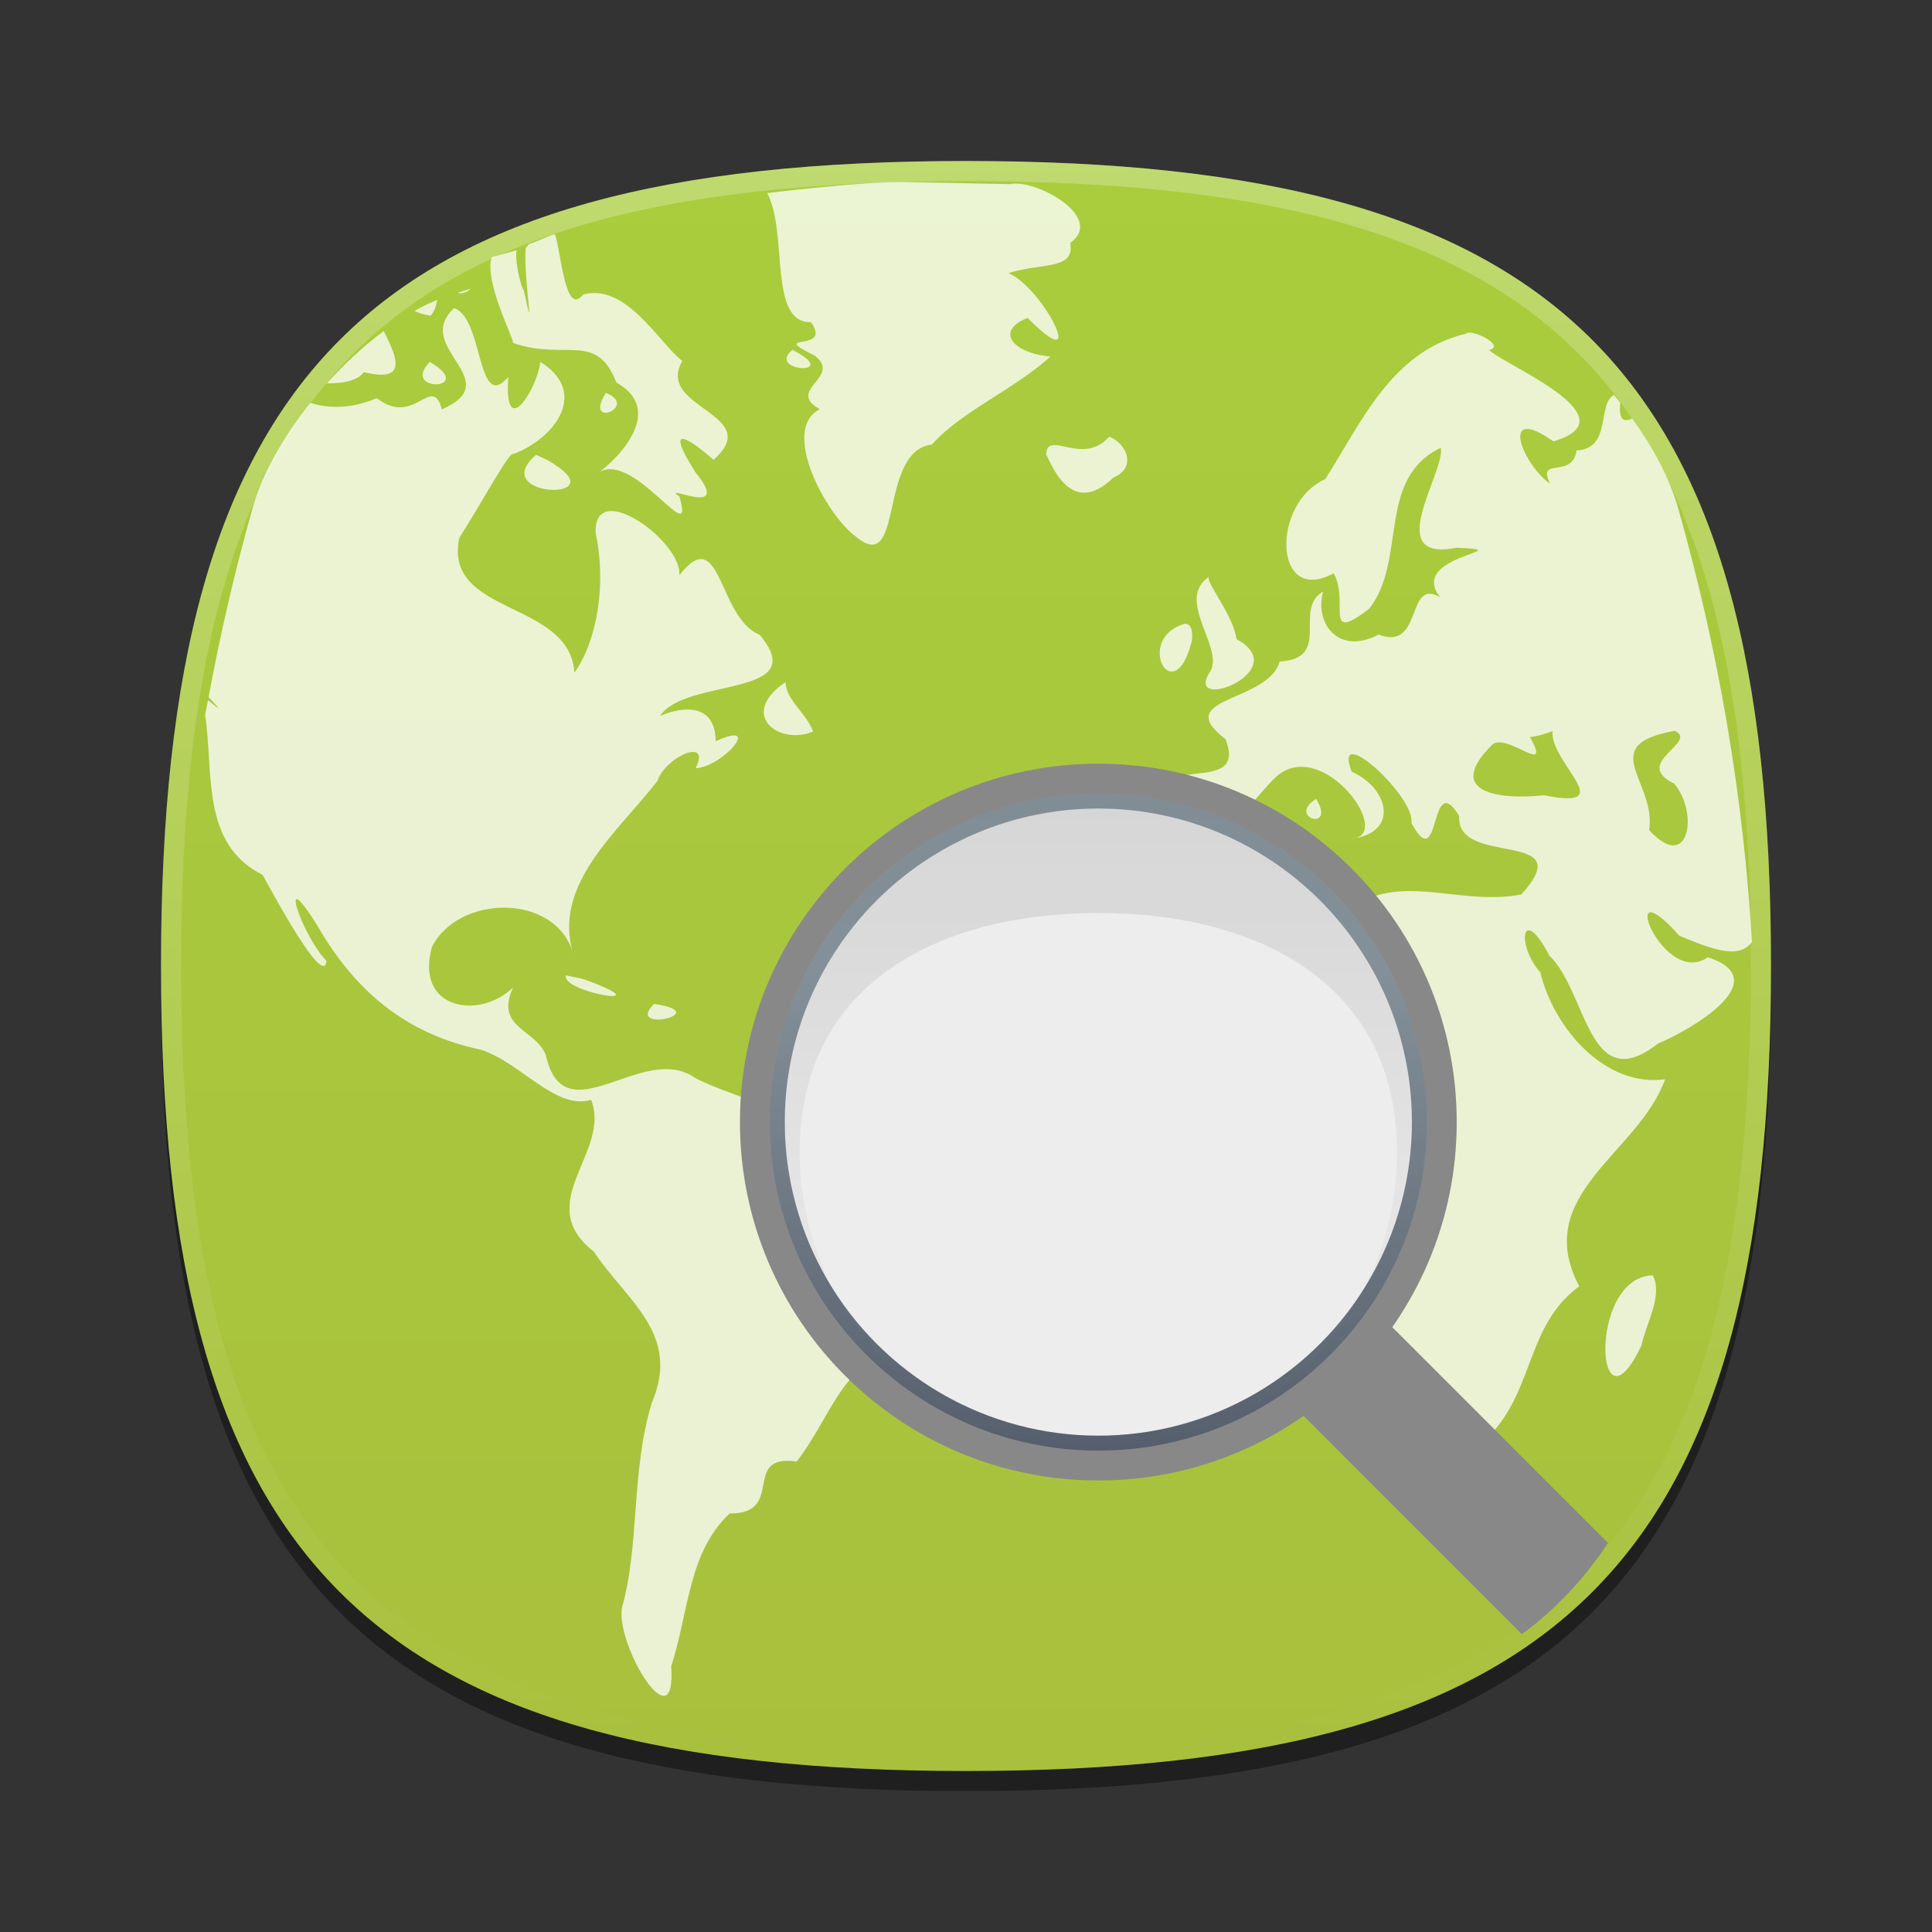 <?xml version="1.0" encoding="UTF-8"?>
<svg xmlns="http://www.w3.org/2000/svg" xmlns:xlink="http://www.w3.org/1999/xlink" baseProfile="tiny" contentScriptType="text/ecmascript" contentStyleType="text/css" height="96px" preserveAspectRatio="xMidYMid meet" version="1.1" viewBox="0 0 96 96" width="96px" x="0px" y="0px" zoomAndPan="magnify">
<rect x="0" y="0" width="96" height="96" fill="#333333" stroke="none"/>
<defs>
<linearGradient id="linearGradient4050">
<stop offset="0" stop-color="#a9cd3d" stop-opacity="1"/>
<stop offset="1" stop-color="#a9c03d" stop-opacity="1"/>
</linearGradient>
<linearGradient>
<stop offset="0" stop-color="#d5f6ff" stop-opacity="1"/>
<stop offset="1" stop-color="#0088aa" stop-opacity="1"/>
</linearGradient>
<linearGradient gradientTransform="matrix(1.052,0,0,1.017,-253.453,-715.604)" gradientUnits="userSpaceOnUse" x1="254.83" x2="358.81" y1="763.973" y2="763.973">
<stop offset="0" stop-color="#f7f8f9"/>
<stop offset="1" stop-color="#d0d1d2"/>
</linearGradient>
<linearGradient gradientTransform="matrix(0.726,0,0,0.748,-174.616,-527.271)" gradientUnits="userSpaceOnUse" x1="254.83" x2="358.81" y1="763.973" y2="763.973">
<stop offset="0" stop-color="#f7f8f9"/>
<stop offset="1" stop-color="#d0d1d2"/>
</linearGradient>
<linearGradient gradientTransform="matrix(1,0,0,-1,-1.312,98.868)" gradientUnits="userSpaceOnUse" x1="61.076" x2="34.694" y1="57.3" y2="41.541">
<stop offset="0" stop-color="#ffffff"/>
<stop offset="1" stop-color="#ffffff" stop-opacity="0.2"/>
</linearGradient>
<linearGradient gradientTransform="matrix(1,0,0,-1,1.053,96.841)" gradientUnits="userSpaceOnUse" x1="61.076" x2="34.694" y1="57.3" y2="41.541">
<stop offset="0" stop-color="#ffffff"/>
<stop offset="1" stop-color="#ffffff" stop-opacity="0.2"/>
</linearGradient>
<linearGradient gradientTransform="matrix(1,0,0,-1,-2.415,95.926)" gradientUnits="userSpaceOnUse" x1="34.721" x2="60.04" y1="56.803" y2="41.976">
<stop offset="0" stop-color="#ffffff"/>
<stop offset="1" stop-color="#ffffff" stop-opacity="0.2"/>
</linearGradient>
<linearGradient gradientTransform="matrix(1,0,0,-1,-2.535,97.209)" gradientUnits="userSpaceOnUse" x1="34.721" x2="60.04" y1="56.803" y2="41.976">
<stop offset="0" stop-color="#ffffff"/>
<stop offset="1" stop-color="#ffffff" stop-opacity="0.2"/>
</linearGradient>
<linearGradient gradientTransform="matrix(1,0,0,-1,0.16,95.926)" gradientUnits="userSpaceOnUse" x1="63.148" x2="61.404" y1="26.355" y2="22.778">
<stop offset="0" stop-color="#ffffff"/>
<stop offset="1" stop-color="#a3a3a3"/>
</linearGradient>
<linearGradient gradientTransform="matrix(1,0,0,-1,0.16,95.926)" gradientUnits="userSpaceOnUse" x1="63.148" x2="61.404" y1="26.355" y2="22.778">
<stop offset="0" stop-color="#ffffff"/>
<stop offset="1" stop-color="#a3a3a3"/>
</linearGradient>
<linearGradient gradientTransform="matrix(1,0,0,-1,0.16,95.926)" gradientUnits="userSpaceOnUse" x1="62.544" x2="64.114" y1="40.822" y2="37.072">
<stop offset="0" stop-color="#ffffff"/>
<stop offset="1" stop-color="#a3a3a3"/>
</linearGradient>
<linearGradient gradientTransform="matrix(1,0,0,-1,0.16,95.926)" gradientUnits="userSpaceOnUse" x1="62.544" x2="64.114" y1="40.822" y2="37.072">
<stop offset="0" stop-color="#ffffff"/>
<stop offset="1" stop-color="#a3a3a3"/>
</linearGradient>
<linearGradient gradientTransform="matrix(1,0,0,-1,0.16,95.926)" gradientUnits="userSpaceOnUse" x1="45.003" x2="45.003" y1="40.209" y2="23.36">
<stop offset="0" stop-color="#c2de91"/>
<stop offset="1" stop-color="#7b9e56"/>
</linearGradient>
<linearGradient gradientTransform="matrix(1,0,0,-1,0.16,95.926)" gradientUnits="userSpaceOnUse" x1="45.003" x2="45.003" y1="40.209" y2="23.36">
<stop offset="0" stop-color="#c2de91"/>
<stop offset="1" stop-color="#7b9e56"/>
</linearGradient>
<linearGradient gradientTransform="matrix(1,0,0,-1,0.16,95.926)" gradientUnits="userSpaceOnUse" x1="45.003" x2="45.003" y1="40.209" y2="23.36">
<stop offset="0" stop-color="#c2de91"/>
<stop offset="1" stop-color="#7b9e56"/>
</linearGradient>
<linearGradient gradientTransform="matrix(1,0,0,-1,0.16,95.926)" gradientUnits="userSpaceOnUse" x1="45.003" x2="45.003" y1="40.209" y2="23.36">
<stop offset="0" stop-color="#c2de91"/>
<stop offset="1" stop-color="#7b9e56"/>
</linearGradient>
<linearGradient gradientTransform="matrix(1,0,0,-1,0.16,95.926)" gradientUnits="userSpaceOnUse" x1="45.003" x2="45.003" y1="40.209" y2="23.36">
<stop offset="0" stop-color="#c2de91"/>
<stop offset="1" stop-color="#7b9e56"/>
</linearGradient>
<linearGradient gradientTransform="matrix(1,0,0,-1,0.16,95.926)" gradientUnits="userSpaceOnUse" x1="45.003" x2="45.003" y1="40.209" y2="23.36">
<stop offset="0" stop-color="#c2de91"/>
<stop offset="1" stop-color="#7b9e56"/>
</linearGradient>
<linearGradient gradientTransform="matrix(1,0,0,-1,8.619,63.558)" gradientUnits="userSpaceOnUse" x1="82.677" x2="82.677" y1="37.415" y2="54.158">
<stop offset="0" stop-color="#ffffff" stop-opacity="0.3"/>
<stop offset="1" stop-color="#ffffff"/>
</linearGradient>
<linearGradient gradientTransform="matrix(1,0,0,-1,-53.62,92.867)" gradientUnits="userSpaceOnUse" x1="82.677" x2="82.677" y1="37.415" y2="54.158">
<stop offset="0" stop-color="#ffffff" stop-opacity="0.3"/>
<stop offset="1" stop-color="#ffffff"/>
</linearGradient>
<linearGradient gradientTransform="matrix(1,0,0,-1,8.619,63.558)" gradientUnits="userSpaceOnUse" x1="82.677" x2="82.677" y1="37.415" y2="54.158">
<stop offset="0" stop-color="#ffffff" stop-opacity="0.3"/>
<stop offset="1" stop-color="#ffffff"/>
</linearGradient>
<linearGradient gradientTransform="matrix(1,0,0,-1,-15.367,78.154)" gradientUnits="userSpaceOnUse" x1="82.677" x2="82.677" y1="37.415" y2="54.158">
<stop offset="0" stop-color="#ffffff" stop-opacity="0.3"/>
<stop offset="1" stop-color="#ffffff"/>
</linearGradient>
<linearGradient gradientTransform="matrix(1,0,0,-1,8.619,63.558)" gradientUnits="userSpaceOnUse" x1="82.677" x2="82.677" y1="37.415" y2="54.158">
<stop offset="0" stop-color="#ffffff" stop-opacity="0.3"/>
<stop offset="1" stop-color="#ffffff"/>
</linearGradient>
<linearGradient gradientTransform="matrix(1,0,0,-1,-18.31,107.947)" gradientUnits="userSpaceOnUse" x1="82.677" x2="82.677" y1="37.415" y2="54.158">
<stop offset="0" stop-color="#ffffff" stop-opacity="0.3"/>
<stop offset="1" stop-color="#ffffff"/>
</linearGradient>
<linearGradient gradientTransform="matrix(1,0,0,1.015,0,-1.119)" gradientUnits="userSpaceOnUse" x1="25.75" x2="83.267" y1="23.186" y2="82.169">
<stop offset="0" stop-color="#d5f6ff" stop-opacity="1"/>
<stop offset="1" stop-color="#0088aa" stop-opacity="1"/>
</linearGradient>
<linearGradient gradientTransform="matrix(1,0,0,-1,-111.076,38.974)" gradientUnits="userSpaceOnUse" x1="167.888" x2="206.126" y1="-45.79" y2="-7.551">
<stop offset="0" stop-color="#ffffff"/>
<stop offset="1" stop-color="#e6e6e6"/>
</linearGradient>
<linearGradient gradientTransform="matrix(0.765,0,0,-0.764,-94.891,27.599)" gradientUnits="userSpaceOnUse" x1="167.888" x2="206.126" y1="-45.79" y2="-7.551">
<stop offset="0" stop-color="#ffffff"/>
<stop offset="1" stop-color="#e6e6e6"/>
</linearGradient>
<radialGradient cx="79.747" cy="-7.972" gradientTransform="matrix(0.335,0,0,0.386,-4.954,26.679)" gradientUnits="userSpaceOnUse" r="71.563">
<stop offset="0" stop-color="#ff8080"/>
<stop offset="1" stop-color="#ff8080"/>
</radialGradient>
<linearGradient gradientTransform="matrix(0.737,0,0,-0.737,-758.753,-665.763)" gradientUnits="userSpaceOnUse" x1="1058.404" x2="1058.404" y1="-914.074" y2="-950.704">
<stop offset="0" stop-color="#fafafa"/>
<stop offset="0.5" stop-color="#dcdcdc"/>
<stop offset="0.5" stop-color="#c8c8c8"/>
<stop offset="1" stop-color="#ebebeb"/>
</linearGradient>
<linearGradient gradientTransform="translate(1.241,2.972)" gradientUnits="userSpaceOnUse" x1="48.001" x2="48.001" y1="69" y2="25">
<stop offset="0" stop-color="#000000" stop-opacity="0"/>
<stop offset="1" stop-color="#000000"/>
</linearGradient>
<linearGradient gradientUnits="userSpaceOnUse" x1="47.999" x2="47.999" y1="36.573" y2="77.22">
<stop offset="0" stop-color="#b2c3ce"/>
<stop offset="1" stop-color="#596275"/>
</linearGradient>
<linearGradient gradientUnits="userSpaceOnUse" x1="47.999" x2="47.999" y1="36.573" y2="77.22">
<stop offset="0" stop-color="#b2c3ce"/>
<stop offset="1" stop-color="#596275"/>
</linearGradient>
<linearGradient gradientUnits="userSpaceOnUse" id="linearGradient4064" x1="47.999" x2="47.999" y1="36.573" y2="77.22">
<stop offset="0" stop-color="#b2c3ce"/>
<stop offset="1" stop-color="#596275"/>
</linearGradient>
<linearGradient gradientTransform="translate(1.241,2.972)" gradientUnits="userSpaceOnUse" id="linearGradient4066" x1="48.001" x2="48.001" y1="69" y2="25">
<stop offset="0" stop-color="#000000" stop-opacity="0"/>
<stop offset="1" stop-color="#000000"/>
</linearGradient>
<linearGradient gradientTransform="matrix(0,1,-1,0,96,0)" gradientUnits="userSpaceOnUse" id="linearGradient4056" x1="8" x2="88" y1="48" y2="48">
<stop offset="0" stop-color="#a9cd3d" stop-opacity="1"/>
<stop offset="1" stop-color="#a9c03d" stop-opacity="1"/>
</linearGradient>
</defs>
<path d="M 88.0 49.0 C 88.0 78.633 77.637 89.0 48.0 89.0 C 18.365 89.0 8.0 78.633 8.0 49.0 C 8.0 19.365 18.365 9.0 48.0 9.0 C 77.637 9.0 88.0 19.365 88.0 49.0 z " fill-opacity="0.4"/>
<linearGradient gradientUnits="userSpaceOnUse" x1="47.999" x2="47.999" y1="8" y2="88.001">
<stop offset="0" stop-color="#00aad4" stop-opacity="1"/>
<stop offset="1" stop-color="#2ad4ff" stop-opacity="1"/>
</linearGradient>
<path d="M 48.0 88.0 C 18.367 88.0 8.0 77.637 8.0 48.0 C 8.0 18.365 18.367 8.0 48.0 8.0 C 77.635 8.0 88.0 18.365 88.0 48.0 C 88.0 77.637 77.635 88.0 48.0 88.0 z " fill="url(#linearGradient4056)" fill-opacity="1"/>
<rect fill="none" height="96" width="96"/>
<linearGradient gradientUnits="userSpaceOnUse" id="SVGID_2_" x1="47.999" x2="47.999" y1="8.253" y2="87.499">
<stop offset="0" stop-color="#ffffff"/>
<stop offset="1" stop-color="#ffffff" stop-opacity="0"/>
</linearGradient>
<path d="M 48.0 8.0 C 18.365 8.0 8.0 18.365 8.0 48.0 C 8.0 77.633 18.365 88.0 48.0 88.0 C 77.637 88.0 88.0 77.633 88.0 48.0 C 88.0 18.365 77.637 8.0 48.0 8.0 z M 48.0 87.0 C 18.842 87.0 9.0 77.158 9.0 48.0 C 9.0 18.842 18.842 9.0 48.0 9.0 C 77.158 9.0 87.0 18.842 87.0 48.0 C 87.0 77.158 77.158 87.0 48.0 87.0 z " fill="url(#SVGID_2_)" fill-opacity="0.25" stroke-opacity="0.25"/>
<linearGradient gradientTransform="matrix(0.707 -0.707 0.707 0.707 -208.981 3059.741)" gradientUnits="userSpaceOnUse" x1="2309.358" x2="2344.358" y1="-1947.929" y2="-1947.929">
<stop offset="0" stop-color="#58595b"/>
<stop offset="1" stop-color="#000000"/>
</linearGradient>
<linearGradient gradientTransform="matrix(0.707 -0.707 0.707 0.707 -208.981 3059.741)" gradientUnits="userSpaceOnUse" x1="2309.358" x2="2313.36" y1="-1957.928" y2="-1957.928">
<stop offset="0" stop-color="#58595b"/>
<stop offset="1" stop-color="#000000"/>
</linearGradient>
<linearGradient gradientUnits="userSpaceOnUse" x1="54.292" x2="59.292" y1="10.35" y2="38.934">
<stop offset="0" stop-color="#58595b"/>
<stop offset="1" stop-color="#000000"/>
</linearGradient>
<linearGradient gradientUnits="userSpaceOnUse" x1="32.551" x2="42.176" y1="12.634" y2="45.134">
<stop offset="0" stop-color="#58595b"/>
<stop offset="1" stop-color="#000000"/>
</linearGradient>
<linearGradient gradientUnits="userSpaceOnUse" x1="57.148" x2="60.063" y1="35.227" y2="38.142">
<stop offset="0" stop-color="#ffffff"/>
<stop offset="0.736" stop-color="#ffffff" stop-opacity="0"/>
<stop offset="1" stop-color="#ffffff" stop-opacity="0"/>
</linearGradient>
<linearGradient gradientUnits="userSpaceOnUse" x1="44.618" x2="38.073" y1="37.241" y2="43.786">
<stop offset="0" stop-color="#ffffff"/>
<stop offset="0.736" stop-color="#ffffff" stop-opacity="0"/>
<stop offset="1" stop-color="#ffffff" stop-opacity="0"/>
</linearGradient>
<linearGradient gradientUnits="userSpaceOnUse" x1="47.999" x2="47.999" y1="45.5" y2="53.877">
<stop offset="0" stop-color="#ffffff"/>
<stop offset="1" stop-color="#6d6e70"/>
</linearGradient>
<g fill="#ffffff" fill-opacity="0.771" transform="matrix(2.135,0,0,2.135,1.653,2.042)">
<radialGradient cx="79.747" cy="-7.972" gradientTransform="matrix(0.335,0,0,0.386,-4.954,26.679)" gradientUnits="userSpaceOnUse" r="71.563">
<stop offset="0" stop-color="#ff8080"/>
<stop offset="1" stop-color="#ff8080"/>
</radialGradient>
<path d="M 9.401 6.023 C 9.228 6.095 9.051 6.179 8.873 6.279 C 8.978 6.332 9.1 6.372 9.248 6.39 C 9.33 6.297 9.379 6.167 9.401 6.023 z M 8.155 6.749 C 7.693 7.093 7.243 7.508 6.832 7.965 C 7.208 7.973 7.558 7.9 7.692 7.705 C 8.695 7.946 8.496 7.411 8.155 6.749 z M 13.326 8.186 C 12.791 9.049 14.117 8.504 13.326 8.186 z M 13.571 7.945 C 14.754 8.615 13.548 9.78 13.103 10.083 C 13.903 9.398 15.439 11.945 15.037 10.6 C 14.556 10.254 16.328 11.154 15.409 10.032 C 14.563 8.692 15.476 9.432 15.833 9.745 C 17.046 8.675 14.46 8.547 15.106 7.446 C 14.541 6.996 13.799 5.631 12.798 5.898 C 12.371 6.441 12.283 4.869 12.141 4.494 C 11.971 4.536 11.706 4.679 11.535 4.725 C 11.511 4.756 11.486 4.788 11.459 4.824 C 11.409 5.582 11.702 7.116 11.416 5.802 C 11.332 5.702 11.194 5.02 11.253 4.866 C 11.058 4.921 10.863 4.975 10.667 5.032 C 10.501 5.61 11.147 6.827 11.167 7.026 C 12.41 7.449 13.101 6.75 13.571 7.945 z M 9.229 7.465 C 8.521 8.192 10.354 8.133 9.229 7.465 z M 38.973 21.322 C 37.93 22.066 36.779 19.102 38.31 20.821 C 39.086 21.145 39.7 21.375 40.0 20.967 C 39.801 17.58 39.228 14.192 38.263 10.804 C 38.062 10.14 37.687 9.443 37.212 8.784 C 37.013 8.875 36.898 8.821 36.935 8.418 C 36.886 8.358 36.84 8.297 36.789 8.237 C 36.393 8.432 36.744 9.492 35.918 9.526 C 35.825 10.209 34.983 9.652 35.301 10.301 C 34.653 9.848 34.103 8.419 35.381 9.316 C 37.279 8.755 34.128 7.492 33.886 7.187 C 34.294 7.091 33.441 6.672 33.337 6.812 C 31.61 7.228 30.926 8.851 30.069 10.195 C 28.808 10.754 28.856 13.153 30.264 12.386 C 30.641 13.033 30 14.053 31.097 13.206 C 31.984 12.054 31.253 10.191 32.759 9.465 C 32.869 10.03 31.369 12.139 33.12 11.792 C 34.705 11.851 31.97 11.947 32.74 12.942 C 31.939 12.476 32.354 14.216 31.309 13.812 C 30.406 14.296 29.812 13.587 30.019 12.811 C 29.307 13.219 30.244 14.371 29.008 14.44 C 28.731 15.407 26.455 15.26 27.748 16.246 C 28.323 17.71 25.608 16.337 26.379 18.095 C 27.039 19.832 28.421 17.519 28.982 17.073 C 30.064 16.248 31.668 18.48 30.693 18.564 C 31.786 18.42 31.561 17.398 30.686 17.003 C 30.213 15.798 32.181 17.594 32.074 18.198 C 32.768 19.477 32.482 16.889 33.187 18.035 C 33.106 19.243 36.029 18.319 34.633 19.86 C 33.432 20.098 32.249 19.555 31.218 19.902 C 30.255 19.894 30.303 18.882 29.953 18.63 C 28.73 18.728 27.217 18.717 26.398 19.689 C 25.512 20.886 24.233 22.555 25.2 24.083 C 26.167 26.346 28.562 24.201 29.94 25.537 C 30.349 26.092 29.585 26.756 30.501 27.357 C 30.846 28.644 30.11 29.863 30.957 31.094 C 31.395 32.248 31.666 33.976 33.293 32.922 C 35.017 31.902 34.558 30.022 35.98 28.98 C 34.855 26.838 37.356 25.899 37.98 24.161 C 36.617 24.358 35.404 23.019 35.074 21.675 C 34.499 21.021 34.647 20.058 35.286 21.286 C 36.167 22.123 36.185 24.609 37.813 23.331 C 38.56 23.021 40.591 21.854 38.973 21.322 z M 35.157 17.551 C 34.203 17.662 32.775 17.523 33.977 16.355 C 34.357 16.131 35.351 17.128 34.833 16.196 C 35.019 16.184 35.189 16.116 35.361 16.061 C 35.286 16.79 36.961 17.92 35.157 17.551 z M 38.208 16.051 C 38.764 16.325 37.195 16.795 38.188 17.279 C 38.766 17.947 38.546 19.381 37.608 18.365 C 37.783 17.233 36.334 16.386 38.208 16.051 z M 37.432 30.346 C 37.533 29.847 37.936 29.191 37.691 28.725 C 36.163 28.765 36.366 32.637 37.432 30.346 z M 20.236 26.749 C 19.653 26.466 18.151 26.363 18.265 26.224 C 18.497 24.988 16.323 24.633 15.396 24.126 C 14.182 23.277 12.355 25.534 11.927 23.591 C 11.672 22.98 10.737 22.968 11.167 22.024 C 10.394 22.781 8.879 22.551 9.276 21.089 C 9.878 19.86 12.189 19.8 12.582 21.281 C 12.036 19.647 13.639 18.377 14.529 17.215 C 14.71 16.66 15.787 16.183 15.416 16.921 C 16.047 16.899 17.004 15.778 15.883 16.295 C 15.867 15.274 14.9 15.564 14.587 15.709 C 15.168 14.802 18.152 15.297 16.903 13.815 C 15.934 13.43 16.015 11.178 15.035 12.433 C 15.118 11.661 13.043 10.147 13.088 11.444 C 13.341 12.603 13.135 13.94 12.595 14.699 C 12.482 13.0 9.535 13.375 9.915 11.564 C 10.463 10.701 11.105 9.508 11.166 9.615 C 12.148 9.245 12.94 8.172 11.8 7.465 C 11.739 8.081 10.943 9.351 11.056 7.815 C 10.318 8.674 10.486 6.446 9.795 6.215 C 8.804 7.131 11.057 7.89 9.51 8.572 C 9.278 7.721 8.879 8.998 7.996 8.311 C 7.388 8.561 6.898 8.555 6.448 8.421 C 5.843 9.182 5.361 10.017 5.123 10.804 C 4.7 12.292 4.356 13.781 4.08 15.269 C 4.463 15.67 4.288 15.517 4.067 15.339 C 4.044 15.455 4.02 15.57 4.0 15.687 C 4.203 17.018 3.895 18.69 5.337 19.402 C 5.613 19.906 6.769 22.047 6.823 21.406 C 6.243 20.809 5.648 19.019 6.629 20.615 C 7.508 22.131 8.694 23.115 10.426 23.476 C 11.373 23.793 12.151 24.882 12.985 24.642 C 13.456 25.862 11.589 27.037 13.047 28.174 C 13.809 29.324 15.086 30.081 14.394 31.698 C 13.91 33.281 14.117 35.001 13.698 36.473 C 13.569 37.369 14.969 39.647 14.848 37.825 C 15.257 36.557 15.245 35.166 16.208 34.268 C 17.525 34.278 16.459 32.874 17.768 33.059 C 18.566 32.03 18.797 30.802 20.144 30.392 C 20.305 29.146 22.384 27.235 20.236 26.749 z M 29.856 17.637 C 29.161 18.079 30.337 18.416 29.856 17.637 z M 27.362 14.717 C 26.826 15.635 29.355 14.653 28.005 13.919 C 27.909 13.289 27.213 12.522 27.381 12.456 C 26.526 13.004 27.792 14.168 27.362 14.717 z M 12.76 21.818 L 12.397 21.744 C 12.28 22.128 14.596 22.518 12.998 21.902 z M 18.099 6.542 C 18.623 7.271 17.054 6.759 18.188 7.321 C 18.838 7.825 17.499 8.113 18.305 8.567 C 17.376 9.039 18.456 11.033 19.146 11.533 C 20.282 12.474 19.648 9.542 20.916 9.389 C 21.604 8.616 22.814 8.118 23.675 7.341 C 22.835 7.274 22.346 6.76 23.141 6.442 C 24.604 7.917 23.506 5.743 22.697 5.399 C 23.482 5.153 24.244 5.334 24.135 4.697 C 24.965 4.101 23.316 3.194 22.734 3.329 L 20.28 3.281 C 19.506 3.266 17.855 3.442 17.082 3.538 C 17.577 4.484 17.099 6.557 18.099 6.542 z M 25.043 9.205 C 24.417 9.914 23.59 9.018 23.575 9.628 C 23.689 9.813 24.144 11.127 25.141 10.157 C 25.677 9.936 25.465 9.376 25.043 9.205 z M 26.957 13.992 C 26.978 13.898 27.011 13.557 26.804 13.561 C 25.612 13.893 26.533 15.604 26.957 13.992 z M 10.183 5.764 C 10.081 5.796 9.979 5.825 9.878 5.857 C 9.964 5.887 10.071 5.861 10.183 5.764 z M 11.703 9.628 C 10.514 10.649 13.721 10.742 11.954 9.745 z M 18.15 16.07 C 17.983 15.622 17.517 15.339 17.509 14.919 C 16.4 15.663 17.337 16.404 18.15 16.07 z M 14.448 22.408 C 13.745 23.109 15.896 22.619 14.448 22.408 z M 17.668 7.186 C 17.037 7.704 18.871 7.802 17.668 7.186 z " fill="#ffffff" fill-opacity="0.771" stroke-opacity="0.7"/>
<linearGradient gradientTransform="matrix(0.737,0,0,-0.737,-758.753,-665.763)" gradientUnits="userSpaceOnUse" x1="1058.404" x2="1058.404" y1="-914.074" y2="-950.704">
<stop offset="0" stop-color="#fafafa"/>
<stop offset="0.5" stop-color="#dcdcdc"/>
<stop offset="0.5" stop-color="#c8c8c8"/>
<stop offset="1" stop-color="#ebebeb"/>
</linearGradient>
</g>
<g transform="matrix(0.742,0,0,0.742,18.039,18.677)">
<circle cx="48" cy="47" d="M 71,47 C 71,59.703 60.703,70 48,70 35.297,70 25,59.703 25,47 25,34.297 35.297,24 48,24 60.703,24 71,34.297 71,47 z" fill="url(#linearGradient4064)" r="23" transform="translate(1.241,2.972)"/>
<path d="M 49.241 25.972 C 35.985 25.972 25.241 36.716 25.241 49.972 C 25.241 63.228 35.985 73.972 49.241 73.972 C 62.497 73.972 73.241 63.228 73.241 49.972 C 73.241 36.716 62.497 25.972 49.241 25.972 z M 49.241 71.972 C 37.089 71.972 27.241 62.122 27.241 49.972 C 27.241 37.82 37.089 27.972 49.241 27.972 C 61.391 27.972 71.241 37.82 71.241 49.972 C 71.241 62.122 61.391 71.972 49.241 71.972 z " fill="#888888" fill-opacity="1"/>
<path d="M 68.417 63.197 L 62.474 69.14 L 77.599 84.265 C 79.744 82.728 81.888 80.452 83.37 78.15 L 68.417 63.197 z " fill="#888888" fill-opacity="1"/>
<circle cx="48" cy="47" d="M 69,47 C 69,58.598 59.598,68 48,68 36.402,68 27,58.598 27,47 27,35.402 36.402,26 48,26 c 11.598,0 21,9.402 21,21 z" fill="#ededed" fill-opacity="1" r="21" stroke-opacity="0.6" transform="translate(1.241,2.972)"/>
<path d="M 49.241 27.972 C 37.091 27.972 27.241 37.822 27.241 49.972 C 27.241 62.123 37.091 71.972 49.241 71.972 C 38.214 71.972 29.241 62.999 29.241 51.972 C 29.241 40.944 38.214 35.972 49.241 35.972 C 60.27 35.972 69.241 40.944 69.241 51.972 C 69.241 63 60.27 71.972 49.241 71.972 C 61.391 71.972 71.241 62.122 71.241 49.972 C 71.241 37.821 61.391 27.972 49.241 27.972 z " fill="url(#linearGradient4066)" fill-opacity="0.1" stroke-opacity="0.1"/>
<path d="M 49.241 27.972 C 37.091 27.972 27.241 37.822 27.241 49.972 C 27.241 62.123 37.091 71.972 49.241 71.972 C 61.391 71.972 71.241 62.122 71.241 49.972 C 71.241 37.821 61.391 27.972 49.241 27.972 z M 49.241 70.972 C 37.663 70.972 28.241 61.55 28.241 49.972 C 28.241 38.393 37.663 28.972 49.241 28.972 C 60.821 28.972 70.241 38.393 70.241 49.972 C 70.241 61.55 60.821 70.972 49.241 70.972 z " fill-opacity="0.2" stroke-opacity="0.2"/>
</g>
</svg>
